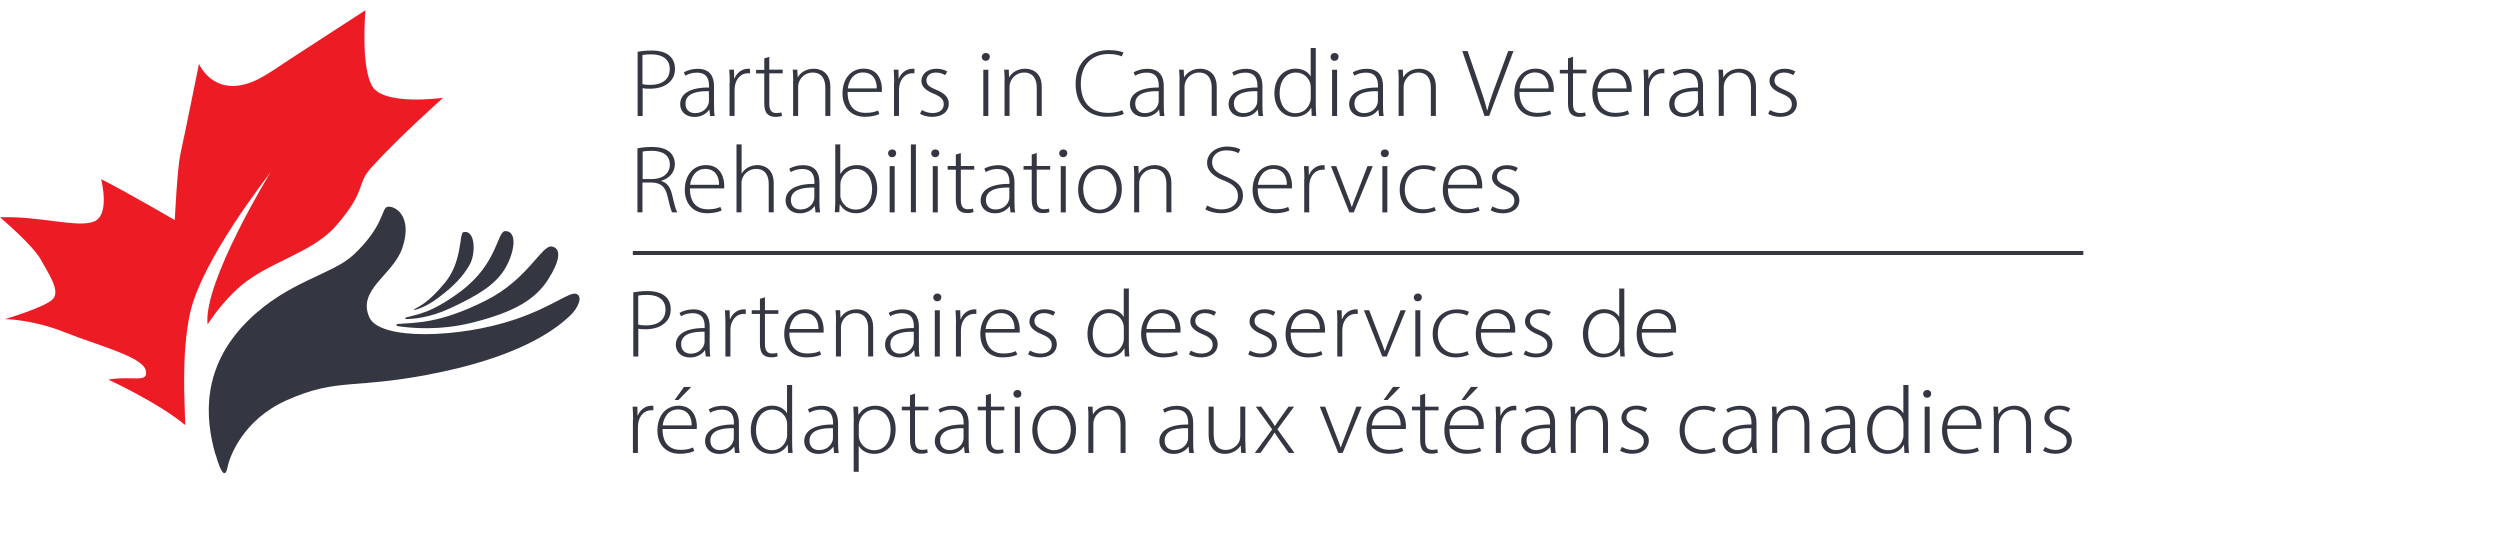 <svg width="243" height="54" viewBox="0 0 243 54" fill="none" xmlns="http://www.w3.org/2000/svg">
<path d="M61.969 5.035C62.344 4.96 62.794 4.911 63.347 4.911C64.106 4.911 64.706 5.093 65.081 5.423C65.409 5.713 65.606 6.126 65.606 6.672C65.606 7.218 65.447 7.59 65.166 7.895C64.734 8.375 64.013 8.623 63.197 8.623C62.925 8.623 62.681 8.623 62.466 8.565V11.277H61.978V5.035H61.969ZM62.456 8.177C62.663 8.234 62.916 8.251 63.206 8.251C64.359 8.251 65.1 7.722 65.1 6.705C65.1 5.796 64.434 5.283 63.309 5.283C62.916 5.283 62.625 5.316 62.447 5.349V8.177H62.456Z" fill="#343741"/>
<path d="M69.019 11.269L68.953 10.673H68.925C68.691 11.021 68.194 11.368 67.5 11.368C66.591 11.368 66.112 10.781 66.112 10.136C66.112 9.086 67.116 8.491 68.916 8.507V8.375C68.916 7.829 68.803 7.06 67.734 7.06C67.341 7.06 66.938 7.16 66.619 7.358L66.469 7.036C66.844 6.804 67.359 6.688 67.8 6.688C69.037 6.688 69.403 7.474 69.403 8.358V10.227C69.403 10.574 69.412 10.954 69.469 11.277H69.019V11.269ZM68.916 8.863C68.016 8.846 66.628 8.954 66.628 10.07C66.628 10.723 67.078 10.996 67.547 10.996C68.269 10.996 68.709 10.574 68.859 10.111C68.897 10.012 68.906 9.913 68.906 9.838V8.863H68.916Z" fill="#343741"/>
<path d="M70.931 8.028C70.931 7.614 70.912 7.16 70.884 6.771H71.344L71.362 7.631H71.391C71.588 7.118 72.084 6.68 72.731 6.68C72.787 6.68 72.853 6.68 72.9 6.697V7.127C72.834 7.118 72.778 7.118 72.703 7.118C72.019 7.118 71.55 7.664 71.438 8.334C71.419 8.466 71.4 8.607 71.4 8.747V11.269H70.912V8.028H70.931Z" fill="#343741"/>
<path d="M74.775 5.506V6.771H76.078V7.127H74.775V10.095C74.775 10.682 74.981 10.988 75.459 10.988C75.684 10.988 75.844 10.963 75.956 10.93L76.013 11.26C75.862 11.318 75.666 11.36 75.384 11.36C75.037 11.36 74.756 11.269 74.569 11.062C74.362 10.839 74.287 10.492 74.287 10.004V7.143H73.491V6.788H74.287V5.672L74.775 5.523V5.506Z" fill="#343741"/>
<path d="M77.1 7.838C77.1 7.383 77.081 7.118 77.053 6.771H77.503L77.531 7.507H77.55C77.803 7.044 78.366 6.68 79.116 6.68C79.622 6.68 80.709 6.928 80.709 8.449V11.269H80.222V8.524C80.222 7.763 79.931 7.052 78.984 7.052C78.356 7.052 77.812 7.466 77.634 8.061C77.597 8.177 77.578 8.317 77.578 8.458V11.269H77.091V7.838H77.1Z" fill="#343741"/>
<path d="M82.388 8.937C82.388 10.483 83.222 10.971 84.131 10.971C84.75 10.971 85.097 10.855 85.35 10.739L85.472 11.079C85.266 11.186 84.787 11.351 84.056 11.351C82.697 11.351 81.891 10.417 81.891 9.086C81.891 7.606 82.753 6.672 83.953 6.672C85.425 6.672 85.725 7.97 85.725 8.664C85.725 8.78 85.725 8.854 85.716 8.937H82.378H82.388ZM85.219 8.59C85.237 7.821 84.872 7.044 83.888 7.044C82.903 7.044 82.491 7.895 82.406 8.59H85.209H85.219Z" fill="#343741"/>
<path d="M86.916 8.028C86.916 7.614 86.897 7.16 86.869 6.771H87.328L87.347 7.631H87.375C87.572 7.118 88.069 6.68 88.716 6.68C88.772 6.68 88.838 6.68 88.884 6.697V7.127C88.819 7.118 88.763 7.118 88.688 7.118C88.003 7.118 87.534 7.664 87.422 8.334C87.403 8.466 87.384 8.607 87.384 8.747V11.269H86.897V8.028H86.916Z" fill="#343741"/>
<path d="M89.606 10.698C89.85 10.839 90.216 10.988 90.638 10.988C91.359 10.988 91.734 10.616 91.734 10.144C91.734 9.673 91.453 9.4 90.778 9.119C90.028 8.813 89.559 8.433 89.559 7.871C89.559 7.209 90.141 6.68 91.031 6.68C91.472 6.68 91.838 6.804 92.072 6.953L91.866 7.309C91.688 7.193 91.397 7.052 90.966 7.052C90.366 7.052 90.047 7.416 90.047 7.805C90.047 8.243 90.338 8.449 90.984 8.722C91.706 9.02 92.222 9.384 92.222 10.07C92.222 10.88 91.547 11.36 90.609 11.36C90.159 11.36 89.728 11.244 89.428 11.062L89.606 10.698V10.698Z" fill="#343741"/>
<path d="M96.206 5.531C96.206 5.738 96.056 5.911 95.803 5.911C95.588 5.911 95.428 5.746 95.428 5.531C95.428 5.316 95.597 5.151 95.822 5.151C96.066 5.151 96.216 5.316 96.216 5.531M95.578 6.779H96.066V11.277H95.578V6.771V6.779Z" fill="#343741"/>
<path d="M97.65 7.838C97.65 7.383 97.631 7.118 97.603 6.771H98.053L98.081 7.507H98.1C98.353 7.044 98.916 6.68 99.666 6.68C100.172 6.68 101.259 6.928 101.259 8.449V11.269H100.772V8.524C100.772 7.763 100.481 7.052 99.534 7.052C98.906 7.052 98.362 7.466 98.184 8.061C98.147 8.177 98.128 8.317 98.128 8.458V11.269H97.641V7.838H97.65Z" fill="#343741"/>
<path d="M109.238 11.079C108.909 11.227 108.328 11.351 107.588 11.351C106.041 11.351 104.55 10.434 104.55 8.16C104.55 6.077 105.909 4.87 107.784 4.87C108.544 4.87 109.003 5.018 109.2 5.109L109.041 5.481C108.731 5.349 108.319 5.25 107.766 5.25C106.191 5.25 105.056 6.234 105.056 8.143C105.056 10.053 106.106 10.971 107.719 10.971C108.253 10.971 108.75 10.872 109.088 10.715L109.228 11.07L109.238 11.079Z" fill="#343741"/>
<path d="M112.734 11.269L112.669 10.673H112.641C112.406 11.021 111.919 11.368 111.216 11.368C110.306 11.368 109.828 10.781 109.828 10.136C109.828 9.086 110.831 8.491 112.631 8.507V8.375C112.631 7.829 112.519 7.06 111.45 7.06C111.056 7.06 110.653 7.16 110.334 7.358L110.184 7.036C110.559 6.804 111.075 6.688 111.516 6.688C112.753 6.688 113.119 7.474 113.119 8.358V10.227C113.119 10.574 113.128 10.954 113.184 11.277H112.734V11.269ZM112.631 8.863C111.731 8.846 110.344 8.954 110.344 10.07C110.344 10.723 110.794 10.996 111.263 10.996C111.984 10.996 112.425 10.574 112.575 10.111C112.613 10.012 112.622 9.913 112.622 9.838V8.863H112.631Z" fill="#343741"/>
<path d="M114.656 7.838C114.656 7.383 114.637 7.118 114.609 6.771H115.059L115.088 7.507H115.106C115.359 7.044 115.922 6.68 116.672 6.68C117.178 6.68 118.266 6.928 118.266 8.449V11.269H117.778V8.524C117.778 7.763 117.487 7.052 116.541 7.052C115.912 7.052 115.369 7.466 115.191 8.061C115.153 8.177 115.134 8.317 115.134 8.458V11.269H114.647V7.838H114.656Z" fill="#343741"/>
<path d="M122.325 11.269L122.259 10.673H122.231C121.997 11.021 121.5 11.368 120.806 11.368C119.906 11.368 119.419 10.781 119.419 10.136C119.419 9.086 120.422 8.491 122.222 8.507V8.375C122.222 7.829 122.109 7.06 121.041 7.06C120.656 7.06 120.244 7.16 119.925 7.358L119.775 7.036C120.15 6.804 120.666 6.688 121.106 6.688C122.344 6.688 122.709 7.474 122.709 8.358V10.227C122.709 10.574 122.719 10.954 122.775 11.277H122.325V11.269ZM122.222 8.863C121.322 8.846 119.934 8.954 119.934 10.07C119.934 10.723 120.384 10.996 120.853 10.996C121.575 10.996 122.016 10.574 122.166 10.111C122.194 10.012 122.213 9.913 122.213 9.838V8.863H122.222Z" fill="#343741"/>
<path d="M127.894 4.671V10.26C127.894 10.558 127.913 10.996 127.941 11.269H127.5L127.463 10.492H127.434C127.209 10.938 126.675 11.36 125.841 11.36C124.744 11.36 123.872 10.508 123.872 9.078C123.872 7.548 124.819 6.672 125.925 6.672C126.638 6.672 127.144 6.994 127.378 7.399H127.397V4.663H127.884L127.894 4.671ZM127.406 8.532C127.406 8.416 127.397 8.268 127.369 8.152C127.228 7.548 126.694 7.052 125.963 7.052C124.95 7.052 124.378 7.937 124.378 9.053C124.378 10.062 124.866 11.004 125.925 11.004C126.525 11.004 127.134 10.665 127.359 9.88C127.388 9.772 127.406 9.656 127.406 9.524V8.532V8.532Z" fill="#343741"/>
<path d="M130.106 5.531C130.106 5.738 129.956 5.911 129.703 5.911C129.488 5.911 129.328 5.746 129.328 5.531C129.328 5.316 129.497 5.151 129.722 5.151C129.966 5.151 130.116 5.316 130.116 5.531M129.478 6.779H129.966V11.277H129.478V6.771V6.779Z" fill="#343741"/>
<path d="M134.044 11.269L133.978 10.673H133.95C133.716 11.021 133.228 11.368 132.525 11.368C131.616 11.368 131.138 10.781 131.138 10.136C131.138 9.086 132.141 8.491 133.941 8.507V8.375C133.941 7.829 133.828 7.06 132.759 7.06C132.366 7.06 131.963 7.16 131.644 7.358L131.494 7.036C131.869 6.804 132.384 6.688 132.825 6.688C134.063 6.688 134.428 7.474 134.428 8.358V10.227C134.428 10.574 134.438 10.954 134.494 11.277H134.044V11.269ZM133.941 8.863C133.041 8.846 131.653 8.954 131.653 10.07C131.653 10.723 132.103 10.996 132.572 10.996C133.294 10.996 133.734 10.574 133.884 10.111C133.922 10.012 133.931 9.913 133.931 9.838V8.863H133.941Z" fill="#343741"/>
<path d="M135.956 7.838C135.956 7.383 135.937 7.118 135.909 6.771H136.359L136.387 7.507H136.406C136.659 7.044 137.222 6.68 137.972 6.68C138.478 6.68 139.566 6.928 139.566 8.449V11.269H139.078V8.524C139.078 7.763 138.787 7.052 137.841 7.052C137.212 7.052 136.669 7.466 136.491 8.061C136.453 8.177 136.434 8.317 136.434 8.458V11.269H135.947V7.838H135.956Z" fill="#343741"/>
<path d="M144.291 11.269L142.134 4.961H142.65L143.784 8.259C144.084 9.119 144.366 9.979 144.544 10.723H144.572C144.759 9.971 145.059 9.103 145.378 8.259L146.597 4.961H147.112L144.75 11.269H144.291V11.269Z" fill="#343741"/>
<path d="M147.694 8.937C147.694 10.483 148.528 10.971 149.438 10.971C150.056 10.971 150.403 10.855 150.656 10.739L150.778 11.079C150.572 11.186 150.094 11.351 149.363 11.351C148.003 11.351 147.197 10.417 147.197 9.086C147.197 7.606 148.059 6.672 149.259 6.672C150.731 6.672 151.031 7.97 151.031 8.664C151.031 8.78 151.031 8.854 151.022 8.937H147.684H147.694ZM150.525 8.59C150.544 7.821 150.178 7.044 149.194 7.044C148.209 7.044 147.797 7.895 147.713 8.59H150.525Z" fill="#343741"/>
<path d="M152.897 5.506V6.771H154.2V7.127H152.897V10.095C152.897 10.682 153.103 10.988 153.581 10.988C153.806 10.988 153.966 10.963 154.078 10.93L154.134 11.26C153.984 11.318 153.787 11.36 153.506 11.36C153.159 11.36 152.878 11.269 152.691 11.062C152.484 10.839 152.409 10.492 152.409 10.004V7.143H151.612V6.788H152.409V5.672L152.897 5.523V5.506Z" fill="#343741"/>
<path d="M155.269 8.937C155.269 10.483 156.103 10.971 157.012 10.971C157.631 10.971 157.978 10.855 158.231 10.739L158.353 11.079C158.147 11.186 157.669 11.351 156.937 11.351C155.578 11.351 154.772 10.417 154.772 9.086C154.772 7.606 155.625 6.672 156.834 6.672C158.306 6.672 158.606 7.97 158.606 8.664C158.606 8.78 158.606 8.854 158.597 8.937H155.259H155.269ZM158.1 8.59C158.119 7.821 157.753 7.044 156.769 7.044C155.784 7.044 155.372 7.895 155.287 8.59H158.091H158.1Z" fill="#343741"/>
<path d="M159.797 8.028C159.797 7.614 159.778 7.16 159.75 6.771H160.209L160.228 7.631H160.256C160.453 7.118 160.95 6.68 161.597 6.68C161.653 6.68 161.719 6.68 161.775 6.697V7.127C161.709 7.118 161.653 7.118 161.578 7.118C160.894 7.118 160.425 7.664 160.313 8.334C160.294 8.466 160.284 8.607 160.284 8.747V11.269H159.797V8.028Z" fill="#343741"/>
<path d="M165.15 11.269L165.084 10.673H165.056C164.822 11.021 164.325 11.368 163.631 11.368C162.722 11.368 162.244 10.781 162.244 10.136C162.244 9.086 163.247 8.491 165.047 8.507V8.375C165.047 7.829 164.934 7.06 163.866 7.06C163.472 7.06 163.069 7.16 162.75 7.358L162.6 7.036C162.975 6.804 163.491 6.688 163.931 6.688C165.169 6.688 165.534 7.474 165.534 8.358V10.227C165.534 10.574 165.544 10.954 165.6 11.277H165.15V11.269ZM165.047 8.863C164.147 8.846 162.759 8.954 162.759 10.07C162.759 10.723 163.209 10.996 163.678 10.996C164.4 10.996 164.841 10.574 164.991 10.111C165.028 10.012 165.037 9.913 165.037 9.838V8.863H165.047Z" fill="#343741"/>
<path d="M167.072 7.838C167.072 7.383 167.053 7.118 167.025 6.771H167.475L167.503 7.507H167.522C167.775 7.044 168.338 6.68 169.088 6.68C169.594 6.68 170.681 6.928 170.681 8.449V11.269H170.194V8.524C170.194 7.763 169.903 7.052 168.956 7.052C168.328 7.052 167.784 7.466 167.606 8.061C167.578 8.177 167.55 8.317 167.55 8.458V11.269H167.063V7.838H167.072Z" fill="#343741"/>
<path d="M172.041 10.698C172.284 10.839 172.65 10.988 173.072 10.988C173.794 10.988 174.169 10.616 174.169 10.144C174.169 9.673 173.888 9.4 173.213 9.119C172.463 8.813 171.994 8.433 171.994 7.871C171.994 7.209 172.575 6.68 173.466 6.68C173.906 6.68 174.272 6.804 174.506 6.953L174.3 7.309C174.122 7.193 173.831 7.052 173.4 7.052C172.8 7.052 172.481 7.416 172.481 7.805C172.481 8.243 172.781 8.449 173.419 8.722C174.141 9.02 174.656 9.384 174.656 10.07C174.656 10.88 173.981 11.36 173.044 11.36C172.594 11.36 172.163 11.244 171.863 11.062L172.041 10.698V10.698Z" fill="#343741"/>
<path d="M61.969 14.418C62.362 14.328 62.897 14.286 63.337 14.286C64.191 14.286 64.734 14.46 65.109 14.791C65.419 15.063 65.597 15.485 65.597 15.931C65.597 16.791 65.053 17.32 64.266 17.577V17.593C64.838 17.742 65.175 18.222 65.344 18.991C65.569 19.966 65.7 20.413 65.831 20.636H65.325C65.213 20.445 65.072 19.883 64.884 19.081C64.678 18.164 64.256 17.767 63.347 17.742H62.447V20.636H61.959V14.41L61.969 14.418ZM62.456 17.403H63.375C64.416 17.403 65.109 16.857 65.109 16.014C65.109 15.08 64.425 14.658 63.328 14.658C62.934 14.658 62.625 14.691 62.466 14.733V17.411L62.456 17.403Z" fill="#343741"/>
<path d="M67.059 18.312C67.059 19.859 67.894 20.346 68.803 20.346C69.422 20.346 69.769 20.231 70.022 20.115L70.144 20.454C69.938 20.561 69.459 20.727 68.728 20.727C67.369 20.727 66.562 19.792 66.562 18.461C66.562 16.982 67.416 16.047 68.625 16.047C70.097 16.047 70.397 17.345 70.397 18.04C70.397 18.155 70.397 18.23 70.388 18.312H67.05H67.059ZM69.891 17.965C69.909 17.196 69.544 16.419 68.559 16.419C67.575 16.419 67.162 17.271 67.078 17.965H69.881H69.891Z" fill="#343741"/>
<path d="M71.597 14.038H72.084V16.849H72.103C72.234 16.626 72.459 16.411 72.713 16.279C72.975 16.138 73.266 16.047 73.631 16.047C74.109 16.047 75.206 16.287 75.206 17.792V20.636H74.719V17.866C74.719 17.114 74.419 16.419 73.491 16.419C72.844 16.419 72.319 16.833 72.131 17.403C72.084 17.527 72.075 17.651 72.075 17.817V20.636H71.588V14.038H71.597Z" fill="#343741"/>
<path d="M79.266 20.636L79.2 20.04H79.172C78.938 20.388 78.441 20.735 77.747 20.735C76.838 20.735 76.359 20.148 76.359 19.503C76.359 18.453 77.362 17.858 79.162 17.874V17.742C79.162 17.196 79.05 16.427 77.981 16.427C77.588 16.427 77.184 16.527 76.866 16.725L76.716 16.403C77.091 16.171 77.606 16.055 78.047 16.055C79.284 16.055 79.65 16.841 79.65 17.726V19.594C79.65 19.941 79.659 20.322 79.716 20.644H79.266V20.636ZM79.162 18.23C78.263 18.213 76.875 18.321 76.875 19.437C76.875 20.09 77.325 20.363 77.794 20.363C78.516 20.363 78.956 19.941 79.106 19.478C79.134 19.379 79.153 19.28 79.153 19.205V18.23H79.162Z" fill="#343741"/>
<path d="M81.141 20.636C81.159 20.363 81.188 19.925 81.188 19.627V14.038H81.675V16.899H81.694C82.013 16.337 82.575 16.047 83.325 16.047C84.431 16.047 85.266 16.915 85.266 18.354C85.266 19.974 84.216 20.727 83.231 20.727C82.472 20.727 81.975 20.413 81.647 19.875H81.619L81.581 20.628H81.141V20.636ZM81.675 18.949C81.675 19.048 81.684 19.164 81.713 19.263C81.938 20.007 82.537 20.371 83.175 20.371C84.225 20.371 84.769 19.495 84.769 18.37C84.769 17.354 84.244 16.419 83.203 16.419C82.537 16.419 81.919 16.899 81.731 17.577C81.703 17.692 81.684 17.808 81.684 17.949V18.957L81.675 18.949Z" fill="#343741"/>
<path d="M87.103 14.898C87.103 15.113 86.963 15.278 86.7 15.278C86.484 15.278 86.325 15.113 86.325 14.898C86.325 14.683 86.494 14.526 86.719 14.526C86.963 14.526 87.112 14.691 87.112 14.898M86.475 16.146H86.963V20.644H86.475V16.146Z" fill="#343741"/>
<path d="M89.025 14.038H88.537V20.636H89.025V14.038Z" fill="#343741"/>
<path d="M91.294 14.898C91.294 15.113 91.144 15.278 90.891 15.278C90.675 15.278 90.516 15.113 90.516 14.898C90.516 14.683 90.684 14.526 90.909 14.526C91.153 14.526 91.303 14.691 91.303 14.898M90.666 16.146H91.153V20.644H90.666V16.146Z" fill="#343741"/>
<path d="M93.394 14.873V16.138H94.697V16.494H93.394V19.453C93.394 20.04 93.6 20.338 94.078 20.338C94.303 20.338 94.463 20.313 94.575 20.28L94.631 20.611C94.481 20.669 94.284 20.71 94.003 20.71C93.656 20.71 93.375 20.619 93.188 20.413C92.981 20.189 92.906 19.842 92.906 19.354V16.494H92.109V16.138H92.906V15.022L93.394 14.873V14.873Z" fill="#343741"/>
<path d="M98.222 20.636L98.156 20.04H98.128C97.894 20.388 97.397 20.735 96.703 20.735C95.794 20.735 95.316 20.148 95.316 19.503C95.316 18.453 96.319 17.858 98.119 17.874V17.742C98.119 17.196 98.006 16.427 96.938 16.427C96.553 16.427 96.141 16.527 95.822 16.725L95.672 16.403C96.047 16.171 96.562 16.055 97.003 16.055C98.241 16.055 98.606 16.841 98.606 17.726V19.594C98.606 19.941 98.616 20.322 98.672 20.644H98.222V20.636ZM98.119 18.23C97.219 18.213 95.831 18.321 95.831 19.437C95.831 20.09 96.281 20.363 96.75 20.363C97.472 20.363 97.912 19.941 98.062 19.478C98.1 19.379 98.109 19.28 98.109 19.205V18.23H98.119Z" fill="#343741"/>
<path d="M100.772 14.873V16.138H102.075V16.494H100.772V19.453C100.772 20.04 100.978 20.338 101.456 20.338C101.681 20.338 101.841 20.313 101.953 20.28L102.009 20.611C101.859 20.669 101.662 20.71 101.381 20.71C101.034 20.71 100.753 20.619 100.566 20.413C100.359 20.189 100.284 19.842 100.284 19.354V16.494H99.487V16.138H100.284V15.022L100.772 14.873V14.873Z" fill="#343741"/>
<path d="M103.734 14.898C103.734 15.113 103.584 15.278 103.331 15.278C103.116 15.278 102.956 15.113 102.956 14.898C102.956 14.683 103.125 14.526 103.35 14.526C103.594 14.526 103.744 14.691 103.744 14.898M103.106 16.146H103.594V20.644H103.106V16.146Z" fill="#343741"/>
<path d="M109.041 18.362C109.041 20.032 107.906 20.735 106.875 20.735C105.731 20.735 104.794 19.9 104.794 18.42C104.794 16.849 105.825 16.055 106.95 16.055C108.15 16.055 109.041 16.907 109.041 18.37M105.291 18.412C105.291 19.42 105.909 20.379 106.903 20.379C107.897 20.379 108.534 19.412 108.534 18.387C108.534 17.593 108.122 16.427 106.913 16.427C105.703 16.427 105.281 17.519 105.281 18.412" fill="#343741"/>
<path d="M110.25 17.205C110.25 16.75 110.231 16.485 110.203 16.138H110.653L110.681 16.874H110.7C110.953 16.411 111.516 16.047 112.266 16.047C112.772 16.047 113.859 16.295 113.859 17.817V20.636H113.372V17.891C113.372 17.13 113.081 16.419 112.134 16.419C111.506 16.419 110.962 16.833 110.784 17.428C110.747 17.544 110.728 17.684 110.728 17.825V20.636H110.241V17.205H110.25Z" fill="#343741"/>
<path d="M117.347 19.983C117.694 20.189 118.2 20.355 118.725 20.355C119.719 20.355 120.328 19.826 120.328 19.048C120.328 18.354 119.906 17.932 119.025 17.569C118.125 17.246 117.328 16.717 117.328 15.824C117.328 14.931 118.162 14.245 119.287 14.245C119.887 14.245 120.347 14.394 120.562 14.526L120.375 14.89C120.187 14.774 119.775 14.617 119.241 14.617C118.2 14.617 117.816 15.245 117.816 15.741C117.816 16.461 118.275 16.8 119.184 17.172C120.253 17.635 120.816 18.131 120.816 19.007C120.816 19.958 120.056 20.727 118.687 20.727C118.125 20.727 117.478 20.561 117.159 20.346L117.337 19.983H117.347Z" fill="#343741"/>
<path d="M122.25 18.312C122.25 19.859 123.084 20.346 123.994 20.346C124.612 20.346 124.959 20.231 125.212 20.115L125.334 20.454C125.128 20.561 124.65 20.727 123.919 20.727C122.559 20.727 121.753 19.792 121.753 18.461C121.753 16.982 122.616 16.047 123.816 16.047C125.287 16.047 125.587 17.345 125.587 18.04C125.587 18.155 125.587 18.23 125.578 18.312H122.241H122.25ZM125.081 17.965C125.1 17.196 124.734 16.419 123.75 16.419C122.766 16.419 122.353 17.271 122.269 17.965H125.072H125.081Z" fill="#343741"/>
<path d="M126.788 17.403C126.788 16.99 126.769 16.535 126.741 16.146H127.2L127.219 17.006H127.247C127.444 16.494 127.941 16.055 128.588 16.055C128.644 16.055 128.709 16.055 128.756 16.072V16.502C128.691 16.494 128.634 16.494 128.559 16.494C127.875 16.494 127.406 17.039 127.294 17.709C127.275 17.841 127.256 17.982 127.256 18.122V20.644H126.769V17.403H126.788Z" fill="#343741"/>
<path d="M129.881 16.146L130.959 18.957C131.119 19.338 131.259 19.726 131.381 20.098H131.409C131.522 19.743 131.681 19.346 131.841 18.957L132.919 16.146H133.434L131.587 20.644H131.156L129.366 16.146H129.881V16.146Z" fill="#343741"/>
<path d="M134.991 14.898C134.991 15.113 134.85 15.278 134.588 15.278C134.363 15.278 134.213 15.113 134.213 14.898C134.213 14.683 134.381 14.526 134.606 14.526C134.85 14.526 135 14.691 135 14.898M134.363 16.146H134.85V20.644H134.363V16.146Z" fill="#343741"/>
<path d="M139.566 20.462C139.35 20.561 138.891 20.727 138.272 20.727C136.941 20.727 136.05 19.826 136.05 18.436C136.05 17.048 137.016 16.055 138.431 16.055C138.947 16.055 139.387 16.188 139.575 16.295L139.406 16.659C139.2 16.552 138.862 16.427 138.375 16.427C137.147 16.427 136.547 17.387 136.547 18.412C136.547 19.594 137.287 20.346 138.347 20.346C138.844 20.346 139.181 20.222 139.434 20.123L139.566 20.462V20.462Z" fill="#343741"/>
<path d="M140.737 18.312C140.737 19.859 141.572 20.346 142.481 20.346C143.1 20.346 143.447 20.231 143.7 20.115L143.822 20.454C143.616 20.561 143.137 20.727 142.406 20.727C141.047 20.727 140.241 19.792 140.241 18.461C140.241 16.982 141.103 16.047 142.303 16.047C143.775 16.047 144.075 17.345 144.075 18.04C144.075 18.155 144.075 18.23 144.066 18.312H140.728H140.737ZM143.569 17.965C143.587 17.196 143.222 16.419 142.237 16.419C141.253 16.419 140.841 17.271 140.756 17.965H143.559H143.569Z" fill="#343741"/>
<path d="M145.069 20.065C145.313 20.206 145.678 20.355 146.1 20.355C146.822 20.355 147.197 19.983 147.197 19.511C147.197 19.04 146.916 18.767 146.241 18.486C145.491 18.18 145.022 17.8 145.022 17.246C145.022 16.585 145.603 16.055 146.494 16.055C146.934 16.055 147.3 16.18 147.534 16.328L147.328 16.684C147.15 16.568 146.859 16.427 146.428 16.427C145.828 16.427 145.509 16.791 145.509 17.18C145.509 17.618 145.809 17.817 146.447 18.098C147.169 18.395 147.684 18.759 147.684 19.445C147.684 20.255 147.009 20.735 146.072 20.735C145.622 20.735 145.191 20.619 144.891 20.437L145.069 20.073V20.065Z" fill="#343741"/>
<path d="M61.556 28.416C61.931 28.349 62.381 28.291 62.934 28.291C63.703 28.291 64.294 28.473 64.669 28.804C64.997 29.093 65.194 29.507 65.194 30.052C65.194 30.598 65.034 30.97 64.744 31.276C64.312 31.756 63.591 32.004 62.775 32.004C62.503 32.004 62.259 32.004 62.044 31.946V34.657H61.556V28.424V28.416ZM62.044 31.557C62.25 31.607 62.503 31.631 62.794 31.631C63.947 31.631 64.688 31.102 64.688 30.085C64.688 29.176 64.022 28.663 62.897 28.663C62.503 28.663 62.212 28.697 62.034 28.73V31.557H62.044Z" fill="#343741"/>
<path d="M68.597 34.649L68.531 34.054H68.503C68.269 34.401 67.772 34.748 67.078 34.748C66.169 34.748 65.691 34.161 65.691 33.517C65.691 32.467 66.694 31.871 68.494 31.888V31.756C68.494 31.21 68.381 30.441 67.312 30.441C66.928 30.441 66.516 30.54 66.197 30.739L66.047 30.416C66.422 30.185 66.938 30.069 67.378 30.069C68.616 30.069 68.981 30.854 68.981 31.739V33.607C68.981 33.955 68.991 34.335 69.047 34.657H68.597V34.649ZM68.494 32.243C67.594 32.227 66.206 32.334 66.206 33.45C66.206 34.103 66.656 34.376 67.125 34.376C67.847 34.376 68.287 33.963 68.438 33.492C68.475 33.392 68.484 33.293 68.484 33.219V32.243H68.494Z" fill="#343741"/>
<path d="M70.509 31.416C70.509 31.003 70.491 30.548 70.463 30.16H70.922L70.941 31.02H70.969C71.166 30.507 71.662 30.069 72.309 30.069C72.366 30.069 72.431 30.069 72.487 30.085V30.515C72.422 30.507 72.366 30.507 72.291 30.507C71.606 30.507 71.138 31.053 71.025 31.722C71.006 31.855 70.997 31.995 70.997 32.136V34.657H70.509V31.416V31.416Z" fill="#343741"/>
<path d="M74.353 28.887V30.152H75.656V30.507H74.353V33.467C74.353 34.054 74.569 34.36 75.037 34.36C75.263 34.36 75.422 34.335 75.534 34.302L75.591 34.633C75.441 34.69 75.244 34.732 74.963 34.732C74.616 34.732 74.334 34.641 74.147 34.434C73.941 34.211 73.866 33.864 73.866 33.376V30.515H73.069V30.16H73.866V29.044L74.353 28.895V28.887Z" fill="#343741"/>
<path d="M76.725 32.326C76.725 33.872 77.559 34.36 78.469 34.36C79.088 34.36 79.434 34.244 79.688 34.128L79.809 34.467C79.603 34.583 79.125 34.74 78.394 34.74C77.034 34.74 76.228 33.806 76.228 32.475C76.228 30.995 77.081 30.061 78.291 30.061C79.763 30.061 80.062 31.359 80.062 32.053C80.062 32.169 80.062 32.243 80.053 32.326H76.716H76.725ZM79.556 31.979C79.575 31.21 79.209 30.433 78.225 30.433C77.241 30.433 76.828 31.284 76.744 31.979H79.547H79.556Z" fill="#343741"/>
<path d="M81.263 31.218C81.263 30.763 81.244 30.499 81.216 30.152H81.666L81.694 30.887H81.713C81.966 30.424 82.528 30.061 83.278 30.061C83.784 30.061 84.872 30.309 84.872 31.83V34.649H84.384V31.904C84.384 31.144 84.094 30.433 83.147 30.433C82.519 30.433 81.975 30.846 81.797 31.441C81.759 31.557 81.741 31.698 81.741 31.838V34.649H81.253V31.218H81.263Z" fill="#343741"/>
<path d="M88.931 34.649L88.866 34.054H88.838C88.603 34.401 88.106 34.748 87.412 34.748C86.503 34.748 86.025 34.161 86.025 33.517C86.025 32.467 87.028 31.871 88.828 31.888V31.756C88.828 31.21 88.716 30.441 87.647 30.441C87.263 30.441 86.85 30.54 86.531 30.739L86.381 30.416C86.756 30.185 87.272 30.069 87.713 30.069C88.95 30.069 89.316 30.854 89.316 31.739V33.607C89.316 33.955 89.325 34.335 89.381 34.657H88.931V34.649ZM88.828 32.243C87.928 32.227 86.541 32.334 86.541 33.45C86.541 34.103 86.991 34.376 87.459 34.376C88.181 34.376 88.622 33.963 88.772 33.492C88.809 33.392 88.819 33.293 88.819 33.219V32.243H88.828Z" fill="#343741"/>
<path d="M91.491 28.912C91.491 29.118 91.35 29.284 91.088 29.284C90.872 29.284 90.713 29.118 90.713 28.912C90.713 28.705 90.881 28.531 91.106 28.531C91.35 28.531 91.5 28.697 91.5 28.912M90.862 30.16H91.35V34.657H90.862V30.16Z" fill="#343741"/>
<path d="M92.925 31.416C92.925 31.003 92.906 30.548 92.878 30.16H93.338L93.356 31.02H93.384C93.581 30.507 94.078 30.069 94.725 30.069C94.781 30.069 94.847 30.069 94.903 30.085V30.515C94.838 30.507 94.781 30.507 94.706 30.507C94.022 30.507 93.553 31.053 93.441 31.722C93.422 31.855 93.403 31.995 93.403 32.136V34.657H92.916V31.416H92.925Z" fill="#343741"/>
<path d="M95.784 32.326C95.784 33.872 96.619 34.36 97.528 34.36C98.147 34.36 98.494 34.244 98.747 34.128L98.869 34.467C98.662 34.583 98.184 34.74 97.453 34.74C96.094 34.74 95.287 33.806 95.287 32.475C95.287 30.995 96.141 30.061 97.35 30.061C98.822 30.061 99.122 31.359 99.122 32.053C99.122 32.169 99.122 32.243 99.112 32.326H95.775H95.784ZM98.616 31.979C98.634 31.21 98.269 30.433 97.284 30.433C96.3 30.433 95.888 31.284 95.803 31.979H98.606H98.616Z" fill="#343741"/>
<path d="M100.116 34.079C100.359 34.219 100.725 34.368 101.147 34.368C101.869 34.368 102.234 33.996 102.234 33.525C102.234 33.053 101.953 32.781 101.278 32.499C100.528 32.194 100.059 31.813 100.059 31.251C100.059 30.59 100.641 30.061 101.531 30.061C101.972 30.061 102.337 30.185 102.572 30.333L102.366 30.689C102.187 30.573 101.897 30.433 101.466 30.433C100.866 30.433 100.547 30.796 100.547 31.185C100.547 31.623 100.837 31.822 101.484 32.103C102.206 32.392 102.722 32.764 102.722 33.45C102.722 34.252 102.047 34.74 101.109 34.74C100.669 34.74 100.228 34.624 99.928 34.442L100.106 34.079H100.116Z" fill="#343741"/>
<path d="M109.725 28.052V33.64C109.725 33.938 109.744 34.376 109.772 34.649H109.331L109.294 33.872H109.266C109.041 34.318 108.506 34.74 107.672 34.74C106.575 34.74 105.703 33.889 105.703 32.458C105.703 30.929 106.65 30.052 107.756 30.052C108.469 30.052 108.975 30.375 109.209 30.78H109.228V28.043H109.716L109.725 28.052ZM109.237 31.913C109.237 31.797 109.228 31.648 109.2 31.532C109.059 30.929 108.516 30.433 107.794 30.433C106.781 30.433 106.209 31.317 106.209 32.433C106.209 33.442 106.697 34.385 107.756 34.385C108.356 34.385 108.966 34.045 109.191 33.26C109.219 33.153 109.237 33.037 109.237 32.905V31.913Z" fill="#343741"/>
<path d="M111.412 32.326C111.412 33.872 112.247 34.36 113.156 34.36C113.775 34.36 114.122 34.244 114.375 34.128L114.497 34.467C114.291 34.583 113.812 34.74 113.081 34.74C111.722 34.74 110.916 33.806 110.916 32.475C110.916 30.995 111.769 30.061 112.978 30.061C114.45 30.061 114.75 31.359 114.75 32.053C114.75 32.169 114.75 32.243 114.741 32.326H111.403H111.412ZM114.244 31.979C114.262 31.21 113.897 30.433 112.912 30.433C111.928 30.433 111.516 31.284 111.431 31.979H114.234H114.244Z" fill="#343741"/>
<path d="M115.744 34.079C115.988 34.219 116.353 34.368 116.775 34.368C117.497 34.368 117.872 33.996 117.872 33.525C117.872 33.053 117.591 32.781 116.916 32.499C116.166 32.194 115.697 31.813 115.697 31.251C115.697 30.59 116.278 30.061 117.169 30.061C117.609 30.061 117.975 30.185 118.209 30.333L118.003 30.689C117.825 30.573 117.534 30.433 117.103 30.433C116.503 30.433 116.184 30.796 116.184 31.185C116.184 31.623 116.484 31.822 117.122 32.103C117.844 32.392 118.359 32.764 118.359 33.45C118.359 34.252 117.684 34.74 116.747 34.74C116.306 34.74 115.866 34.624 115.566 34.442L115.744 34.079V34.079Z" fill="#343741"/>
<path d="M121.5 34.079C121.744 34.219 122.109 34.368 122.531 34.368C123.253 34.368 123.628 33.996 123.628 33.525C123.628 33.053 123.347 32.781 122.672 32.499C121.922 32.194 121.453 31.813 121.453 31.251C121.453 30.59 122.034 30.061 122.925 30.061C123.366 30.061 123.731 30.185 123.966 30.333L123.759 30.689C123.581 30.573 123.291 30.433 122.859 30.433C122.259 30.433 121.941 30.796 121.941 31.185C121.941 31.623 122.241 31.822 122.878 32.103C123.6 32.392 124.116 32.764 124.116 33.45C124.116 34.252 123.441 34.74 122.503 34.74C122.053 34.74 121.622 34.624 121.322 34.442L121.5 34.079V34.079Z" fill="#343741"/>
<path d="M125.456 32.326C125.456 33.872 126.291 34.36 127.2 34.36C127.819 34.36 128.166 34.244 128.419 34.128L128.541 34.467C128.334 34.583 127.856 34.74 127.125 34.74C125.766 34.74 124.959 33.806 124.959 32.475C124.959 30.995 125.812 30.061 127.022 30.061C128.494 30.061 128.794 31.359 128.794 32.053C128.794 32.169 128.794 32.243 128.784 32.326H125.447H125.456ZM128.287 31.979C128.306 31.21 127.941 30.433 126.956 30.433C125.972 30.433 125.559 31.284 125.475 31.979H128.278H128.287Z" fill="#343741"/>
<path d="M129.994 31.416C129.994 31.003 129.975 30.548 129.947 30.16H130.406L130.425 31.02H130.453C130.65 30.507 131.147 30.069 131.794 30.069C131.85 30.069 131.916 30.069 131.972 30.085V30.515C131.906 30.507 131.85 30.507 131.775 30.507C131.091 30.507 130.622 31.053 130.509 31.722C130.491 31.855 130.472 31.995 130.472 32.136V34.657H129.984V31.416H129.994Z" fill="#343741"/>
<path d="M133.088 30.16L134.166 32.971C134.325 33.351 134.466 33.74 134.588 34.112H134.616C134.728 33.756 134.888 33.359 135.047 32.971L136.134 30.16H136.641L134.794 34.657H134.363L132.572 30.16H133.088Z" fill="#343741"/>
<path d="M138.197 28.912C138.197 29.118 138.056 29.284 137.794 29.284C137.569 29.284 137.419 29.118 137.419 28.912C137.419 28.705 137.588 28.531 137.813 28.531C138.056 28.531 138.206 28.697 138.206 28.912M137.569 30.16H138.056V34.657H137.569V30.16Z" fill="#343741"/>
<path d="M142.772 34.475C142.556 34.575 142.097 34.74 141.478 34.74C140.147 34.74 139.256 33.839 139.256 32.45C139.256 31.061 140.222 30.069 141.637 30.069C142.153 30.069 142.594 30.201 142.781 30.309L142.612 30.672C142.406 30.565 142.069 30.441 141.581 30.441C140.353 30.441 139.753 31.4 139.753 32.425C139.753 33.607 140.494 34.36 141.553 34.36C142.05 34.36 142.387 34.236 142.641 34.136L142.772 34.475V34.475Z" fill="#343741"/>
<path d="M143.944 32.326C143.944 33.872 144.778 34.36 145.688 34.36C146.306 34.36 146.653 34.244 146.906 34.128L147.028 34.467C146.822 34.583 146.344 34.74 145.613 34.74C144.253 34.74 143.447 33.806 143.447 32.475C143.447 30.995 144.3 30.061 145.509 30.061C146.981 30.061 147.281 31.359 147.281 32.053C147.281 32.169 147.281 32.243 147.272 32.326H143.934H143.944ZM146.775 31.979C146.794 31.21 146.428 30.433 145.444 30.433C144.459 30.433 144.047 31.284 143.963 31.979H146.766H146.775Z" fill="#343741"/>
<path d="M148.275 34.079C148.519 34.219 148.884 34.368 149.306 34.368C150.028 34.368 150.403 33.996 150.403 33.525C150.403 33.053 150.122 32.781 149.447 32.499C148.697 32.194 148.228 31.813 148.228 31.251C148.228 30.59 148.809 30.061 149.7 30.061C150.141 30.061 150.506 30.185 150.741 30.333L150.534 30.689C150.356 30.573 150.066 30.433 149.634 30.433C149.034 30.433 148.716 30.796 148.716 31.185C148.716 31.623 149.006 31.822 149.653 32.103C150.375 32.392 150.891 32.764 150.891 33.45C150.891 34.252 150.216 34.74 149.278 34.74C148.837 34.74 148.397 34.624 148.097 34.442L148.275 34.079V34.079Z" fill="#343741"/>
<path d="M157.884 28.052V33.64C157.884 33.938 157.903 34.376 157.931 34.649H157.491L157.453 33.872H157.425C157.2 34.318 156.666 34.74 155.831 34.74C154.734 34.74 153.862 33.889 153.862 32.458C153.862 30.929 154.809 30.052 155.916 30.052C156.628 30.052 157.134 30.375 157.369 30.78H157.387V28.043H157.875L157.884 28.052ZM157.397 31.913C157.397 31.797 157.387 31.648 157.359 31.532C157.219 30.929 156.675 30.433 155.953 30.433C154.941 30.433 154.369 31.317 154.369 32.433C154.369 33.442 154.856 34.385 155.916 34.385C156.516 34.385 157.125 34.045 157.35 33.26C157.387 33.153 157.397 33.037 157.397 32.905V31.913V31.913Z" fill="#343741"/>
<path d="M159.581 32.326C159.581 33.872 160.416 34.36 161.325 34.36C161.944 34.36 162.291 34.244 162.544 34.128L162.666 34.467C162.459 34.583 161.981 34.74 161.25 34.74C159.891 34.74 159.084 33.806 159.084 32.475C159.084 30.995 159.938 30.061 161.147 30.061C162.619 30.061 162.919 31.359 162.919 32.053C162.919 32.169 162.919 32.243 162.909 32.326H159.572H159.581ZM162.413 31.979C162.431 31.21 162.066 30.433 161.081 30.433C160.097 30.433 159.684 31.284 159.6 31.979H162.403H162.413Z" fill="#343741"/>
<path d="M61.538 40.784C61.538 40.37 61.519 39.916 61.491 39.527H61.95L61.969 40.387H61.997C62.194 39.874 62.691 39.436 63.337 39.436C63.394 39.436 63.459 39.436 63.506 39.453V39.882C63.441 39.874 63.384 39.874 63.309 39.874C62.625 39.874 62.156 40.42 62.044 41.09C62.025 41.222 62.006 41.362 62.006 41.503V44.024H61.519V40.784H61.538Z" fill="#343741"/>
<path d="M64.397 41.693C64.397 43.239 65.231 43.727 66.141 43.727C66.759 43.727 67.106 43.611 67.359 43.495L67.481 43.834C67.275 43.942 66.797 44.107 66.066 44.107C64.706 44.107 63.9 43.173 63.9 41.842C63.9 40.362 64.753 39.436 65.963 39.436C67.434 39.436 67.734 40.734 67.734 41.428C67.734 41.544 67.734 41.619 67.725 41.701H64.388L64.397 41.693ZM67.228 41.346C67.247 40.577 66.881 39.8 65.897 39.8C64.912 39.8 64.5 40.643 64.416 41.346H67.219H67.228ZM67.191 37.609L65.944 38.882H65.569L66.487 37.609H67.191Z" fill="#343741"/>
<path d="M71.438 44.025L71.372 43.429H71.344C71.109 43.776 70.612 44.124 69.919 44.124C69.009 44.124 68.531 43.537 68.531 42.892C68.531 41.842 69.534 41.247 71.334 41.263V41.131C71.334 40.593 71.222 39.816 70.153 39.816C69.769 39.816 69.356 39.916 69.037 40.114L68.888 39.791C69.263 39.56 69.778 39.444 70.219 39.444C71.456 39.444 71.822 40.23 71.822 41.114V42.983C71.822 43.33 71.831 43.71 71.888 44.033H71.438V44.025ZM71.334 41.619C70.434 41.602 69.047 41.71 69.047 42.826C69.047 43.479 69.497 43.752 69.966 43.752C70.688 43.752 71.128 43.33 71.278 42.867C71.316 42.768 71.325 42.669 71.325 42.594V41.619H71.334Z" fill="#343741"/>
<path d="M76.997 37.427V43.016C76.997 43.313 77.016 43.752 77.044 44.024H76.603L76.566 43.247H76.537C76.312 43.694 75.778 44.115 74.944 44.115C73.847 44.115 72.975 43.264 72.975 41.834C72.975 40.304 73.922 39.428 75.028 39.428C75.741 39.428 76.247 39.75 76.481 40.155H76.5V37.419H76.987L76.997 37.427ZM76.509 41.288C76.509 41.172 76.5 41.023 76.472 40.908C76.331 40.304 75.787 39.808 75.066 39.808C74.053 39.808 73.481 40.693 73.481 41.809C73.481 42.817 73.969 43.76 75.028 43.76C75.628 43.76 76.237 43.421 76.463 42.636C76.5 42.528 76.509 42.412 76.509 42.28V41.288Z" fill="#343741"/>
<path d="M81.075 44.025L81.009 43.429H80.981C80.747 43.776 80.25 44.124 79.556 44.124C78.647 44.124 78.169 43.537 78.169 42.892C78.169 41.842 79.172 41.247 80.972 41.263V41.131C80.972 40.593 80.859 39.816 79.791 39.816C79.397 39.816 78.994 39.916 78.675 40.114L78.525 39.791C78.9 39.56 79.416 39.444 79.856 39.444C81.094 39.444 81.459 40.23 81.459 41.114V42.983C81.459 43.33 81.469 43.71 81.525 44.033H81.075V44.025ZM80.972 41.619C80.072 41.602 78.684 41.71 78.684 42.826C78.684 43.479 79.134 43.752 79.603 43.752C80.325 43.752 80.766 43.33 80.916 42.867C80.953 42.768 80.963 42.669 80.963 42.594V41.619H80.972Z" fill="#343741"/>
<path d="M82.987 40.949C82.987 40.321 82.969 39.899 82.941 39.527H83.409L83.438 40.304H83.456C83.812 39.725 84.375 39.436 85.097 39.436C86.241 39.436 87.056 40.304 87.056 41.718C87.056 43.355 86.062 44.115 84.975 44.115C84.309 44.115 83.775 43.826 83.484 43.363H83.466V45.86H82.978V40.949H82.987ZM83.475 42.288C83.475 42.412 83.484 42.536 83.513 42.652C83.709 43.396 84.338 43.76 84.966 43.76C86.025 43.76 86.569 42.892 86.569 41.743C86.569 40.742 86.044 39.808 84.994 39.808C84.328 39.808 83.709 40.296 83.531 40.974C83.503 41.098 83.475 41.23 83.475 41.346V42.297V42.288Z" fill="#343741"/>
<path d="M88.941 38.262V39.527H90.244V39.883H88.941V42.842C88.941 43.429 89.147 43.727 89.625 43.727C89.85 43.727 90.009 43.702 90.122 43.669L90.178 44C90.028 44.057 89.831 44.099 89.55 44.099C89.203 44.099 88.922 44.008 88.734 43.801C88.528 43.578 88.453 43.231 88.453 42.743V39.883H87.656V39.527H88.453V38.411L88.941 38.262V38.262Z" fill="#343741"/>
<path d="M93.769 44.025L93.703 43.429H93.675C93.441 43.776 92.944 44.124 92.25 44.124C91.341 44.124 90.862 43.537 90.862 42.892C90.862 41.842 91.866 41.247 93.666 41.263V41.131C93.666 40.593 93.553 39.816 92.484 39.816C92.091 39.816 91.688 39.916 91.369 40.114L91.219 39.791C91.594 39.56 92.109 39.444 92.55 39.444C93.787 39.444 94.153 40.23 94.153 41.114V42.983C94.153 43.33 94.162 43.71 94.219 44.033H93.769V44.025ZM93.666 41.619C92.766 41.602 91.378 41.71 91.378 42.826C91.378 43.479 91.828 43.752 92.297 43.752C93.019 43.752 93.459 43.33 93.609 42.867C93.647 42.768 93.656 42.669 93.656 42.594V41.619H93.666Z" fill="#343741"/>
<path d="M96.319 38.262V39.527H97.622V39.883H96.319V42.842C96.319 43.429 96.525 43.727 97.003 43.727C97.228 43.727 97.388 43.702 97.5 43.669L97.556 44C97.406 44.057 97.209 44.099 96.928 44.099C96.591 44.099 96.3 44.008 96.112 43.801C95.906 43.578 95.831 43.231 95.831 42.743V39.883H95.034V39.527H95.831V38.411L96.319 38.262V38.262Z" fill="#343741"/>
<path d="M99.281 38.279C99.281 38.493 99.141 38.659 98.878 38.659C98.662 38.659 98.503 38.493 98.503 38.279C98.503 38.064 98.672 37.907 98.897 37.907C99.141 37.907 99.281 38.072 99.281 38.279M98.644 39.527H99.131V44.025H98.644V39.527Z" fill="#343741"/>
<path d="M104.588 41.743C104.588 43.413 103.453 44.115 102.422 44.115C101.278 44.115 100.341 43.28 100.341 41.8C100.341 40.23 101.372 39.436 102.497 39.436C103.697 39.436 104.588 40.288 104.588 41.751M100.838 41.792C100.838 42.801 101.456 43.76 102.45 43.76C103.444 43.76 104.081 42.793 104.081 41.767C104.081 40.974 103.669 39.808 102.459 39.808C101.25 39.808 100.828 40.899 100.828 41.792" fill="#343741"/>
<path d="M105.797 40.593C105.797 40.139 105.778 39.874 105.75 39.527H106.2L106.228 40.263H106.247C106.5 39.8 107.062 39.436 107.812 39.436C108.319 39.436 109.406 39.684 109.406 41.205V44.024H108.919V41.28C108.919 40.519 108.628 39.808 107.681 39.808C107.053 39.808 106.509 40.221 106.331 40.817C106.294 40.932 106.275 41.073 106.275 41.214V44.024H105.787V40.593H105.797Z" fill="#343741"/>
<path d="M115.594 44.025L115.528 43.429H115.5C115.266 43.776 114.769 44.124 114.075 44.124C113.166 44.124 112.688 43.537 112.688 42.892C112.688 41.842 113.691 41.247 115.491 41.263V41.131C115.491 40.593 115.378 39.816 114.309 39.816C113.916 39.816 113.513 39.916 113.194 40.114L113.044 39.791C113.419 39.56 113.934 39.444 114.375 39.444C115.613 39.444 115.978 40.23 115.978 41.114V42.983C115.978 43.33 115.988 43.71 116.044 44.033H115.594V44.025ZM115.491 41.619C114.591 41.602 113.203 41.71 113.203 42.826C113.203 43.479 113.653 43.752 114.122 43.752C114.844 43.752 115.284 43.33 115.434 42.867C115.472 42.768 115.481 42.669 115.481 42.594V41.619H115.491Z" fill="#343741"/>
<path d="M121.05 42.917C121.05 43.346 121.069 43.702 121.087 44.025H120.637L120.6 43.322H120.581C120.366 43.661 119.85 44.115 119.044 44.115C118.341 44.115 117.478 43.735 117.478 42.23V39.527H117.966V42.139C117.966 43.057 118.247 43.735 119.156 43.735C119.869 43.735 120.319 43.247 120.478 42.859C120.525 42.718 120.553 42.561 120.553 42.388V39.519H121.041V42.908L121.05 42.917Z" fill="#343741"/>
<path d="M122.597 39.527L123.384 40.618C123.581 40.883 123.731 41.123 123.909 41.404H123.928C124.106 41.114 124.284 40.874 124.462 40.618L125.241 39.527H125.784L124.162 41.726L125.822 44.024H125.269L124.462 42.892C124.266 42.619 124.097 42.363 123.9 42.057H123.881C123.712 42.354 123.525 42.602 123.319 42.892L122.522 44.024H121.969L123.656 41.734L122.062 39.527H122.606H122.597Z" fill="#343741"/>
<path d="M128.803 39.527L129.881 42.338C130.041 42.718 130.181 43.107 130.303 43.479H130.331C130.444 43.123 130.603 42.726 130.762 42.338L131.841 39.527H132.356L130.509 44.024H130.078L128.287 39.527H128.803V39.527Z" fill="#343741"/>
<path d="M133.312 41.693C133.312 43.239 134.147 43.727 135.056 43.727C135.675 43.727 136.022 43.611 136.275 43.495L136.397 43.834C136.181 43.942 135.712 44.107 134.981 44.107C133.622 44.107 132.816 43.173 132.816 41.842C132.816 40.362 133.669 39.436 134.878 39.436C136.35 39.436 136.659 40.734 136.659 41.428C136.659 41.544 136.659 41.619 136.65 41.701H133.312V41.693ZM136.144 41.346C136.162 40.577 135.797 39.8 134.822 39.8C133.847 39.8 133.425 40.643 133.341 41.346H136.144ZM136.106 37.609L134.859 38.882H134.484L135.403 37.609H136.106V37.609Z" fill="#343741"/>
<path d="M138.525 38.262V39.527H139.828V39.883H138.525V42.842C138.525 43.429 138.731 43.727 139.209 43.727C139.434 43.727 139.594 43.702 139.706 43.669L139.763 44C139.613 44.057 139.416 44.099 139.134 44.099C138.797 44.099 138.506 44.008 138.319 43.801C138.113 43.578 138.038 43.231 138.038 42.743V39.883H137.241V39.527H138.038V38.411L138.525 38.262V38.262Z" fill="#343741"/>
<path d="M140.887 41.693C140.887 43.239 141.722 43.727 142.631 43.727C143.25 43.727 143.597 43.611 143.85 43.495L143.972 43.834C143.756 43.942 143.287 44.107 142.556 44.107C141.197 44.107 140.391 43.173 140.391 41.842C140.391 40.362 141.253 39.436 142.453 39.436C143.925 39.436 144.225 40.734 144.225 41.428C144.225 41.544 144.225 41.619 144.216 41.701H140.878L140.887 41.693ZM143.719 41.346C143.738 40.577 143.372 39.8 142.388 39.8C141.403 39.8 140.991 40.643 140.906 41.346H143.709H143.719ZM143.681 37.609L142.434 38.882H142.059L142.978 37.609H143.681V37.609Z" fill="#343741"/>
<path d="M145.416 40.784C145.416 40.37 145.397 39.916 145.369 39.527H145.828L145.847 40.387H145.875C146.072 39.874 146.569 39.436 147.216 39.436C147.272 39.436 147.338 39.436 147.384 39.453V39.882C147.319 39.874 147.262 39.874 147.187 39.874C146.503 39.874 146.034 40.42 145.922 41.09C145.903 41.222 145.884 41.362 145.884 41.503V44.024H145.397V40.784H145.416Z" fill="#343741"/>
<path d="M150.769 44.025L150.703 43.429H150.675C150.441 43.776 149.944 44.124 149.25 44.124C148.341 44.124 147.862 43.537 147.862 42.892C147.862 41.842 148.866 41.247 150.666 41.263V41.131C150.666 40.593 150.553 39.816 149.484 39.816C149.091 39.816 148.687 39.916 148.369 40.114L148.219 39.791C148.594 39.56 149.109 39.444 149.55 39.444C150.787 39.444 151.153 40.23 151.153 41.114V42.983C151.153 43.33 151.162 43.71 151.219 44.033H150.769V44.025ZM150.666 41.619C149.766 41.602 148.378 41.71 148.378 42.826C148.378 43.479 148.828 43.752 149.297 43.752C150.019 43.752 150.459 43.33 150.609 42.867C150.647 42.768 150.656 42.669 150.656 42.594V41.619H150.666Z" fill="#343741"/>
<path d="M152.691 40.593C152.691 40.139 152.672 39.874 152.644 39.527H153.094L153.122 40.263H153.141C153.394 39.8 153.956 39.436 154.706 39.436C155.212 39.436 156.3 39.684 156.3 41.205V44.024H155.812V41.28C155.812 40.519 155.522 39.808 154.575 39.808C153.947 39.808 153.403 40.221 153.225 40.817C153.187 40.932 153.169 41.073 153.169 41.214V44.024H152.681V40.593H152.691Z" fill="#343741"/>
<path d="M157.659 43.446C157.903 43.586 158.269 43.735 158.691 43.735C159.412 43.735 159.778 43.363 159.778 42.892C159.778 42.421 159.497 42.148 158.822 41.867C158.072 41.561 157.603 41.18 157.603 40.618C157.603 39.957 158.184 39.428 159.075 39.428C159.516 39.428 159.881 39.552 160.116 39.701L159.909 40.056C159.731 39.94 159.441 39.8 159.009 39.8C158.409 39.8 158.091 40.163 158.091 40.552C158.091 40.99 158.391 41.189 159.028 41.47C159.75 41.767 160.266 42.131 160.266 42.817C160.266 43.628 159.591 44.107 158.653 44.107C158.203 44.107 157.772 43.991 157.472 43.809L157.65 43.446H157.659Z" fill="#343741"/>
<path d="M166.772 43.851C166.556 43.95 166.097 44.115 165.478 44.115C164.147 44.115 163.256 43.214 163.256 41.825C163.256 40.436 164.222 39.444 165.638 39.444C166.153 39.444 166.594 39.577 166.781 39.684L166.613 40.048C166.406 39.94 166.069 39.816 165.581 39.816C164.353 39.816 163.753 40.775 163.753 41.8C163.753 42.983 164.494 43.735 165.553 43.735C166.05 43.735 166.388 43.611 166.641 43.512L166.772 43.851V43.851Z" fill="#343741"/>
<path d="M170.344 44.025L170.278 43.429H170.25C170.016 43.776 169.519 44.124 168.825 44.124C167.916 44.124 167.437 43.537 167.437 42.892C167.437 41.842 168.441 41.247 170.241 41.263V41.131C170.241 40.593 170.128 39.816 169.059 39.816C168.666 39.816 168.262 39.916 167.944 40.114L167.794 39.791C168.169 39.56 168.684 39.444 169.125 39.444C170.362 39.444 170.728 40.23 170.728 41.114V42.983C170.728 43.33 170.737 43.71 170.794 44.033H170.344V44.025ZM170.241 41.619C169.341 41.602 167.953 41.71 167.953 42.826C167.953 43.479 168.403 43.752 168.872 43.752C169.594 43.752 170.034 43.33 170.184 42.867C170.222 42.768 170.231 42.669 170.231 42.594V41.619H170.241Z" fill="#343741"/>
<path d="M172.266 40.593C172.266 40.139 172.247 39.874 172.219 39.527H172.669L172.697 40.263H172.716C172.969 39.8 173.531 39.436 174.281 39.436C174.787 39.436 175.875 39.684 175.875 41.205V44.024H175.388V41.28C175.388 40.519 175.097 39.808 174.15 39.808C173.522 39.808 172.978 40.221 172.8 40.817C172.763 40.932 172.744 41.073 172.744 41.214V44.024H172.256V40.593H172.266Z" fill="#343741"/>
<path d="M179.934 44.025L179.869 43.429H179.841C179.606 43.776 179.109 44.124 178.416 44.124C177.506 44.124 177.028 43.537 177.028 42.892C177.028 41.842 178.031 41.247 179.831 41.263V41.131C179.831 40.593 179.719 39.816 178.65 39.816C178.256 39.816 177.853 39.916 177.534 40.114L177.384 39.791C177.759 39.56 178.275 39.444 178.716 39.444C179.953 39.444 180.319 40.23 180.319 41.114V42.983C180.319 43.33 180.328 43.71 180.384 44.033H179.934V44.025ZM179.831 41.619C178.931 41.602 177.544 41.71 177.544 42.826C177.544 43.479 177.994 43.752 178.463 43.752C179.184 43.752 179.625 43.33 179.775 42.867C179.813 42.768 179.822 42.669 179.822 42.594V41.619H179.831Z" fill="#343741"/>
<path d="M185.503 37.427V43.016C185.503 43.313 185.522 43.752 185.55 44.024H185.109L185.072 43.247H185.044C184.819 43.694 184.284 44.115 183.45 44.115C182.353 44.115 181.481 43.264 181.481 41.834C181.481 40.304 182.428 39.428 183.534 39.428C184.247 39.428 184.753 39.75 184.988 40.155H185.006V37.419H185.494L185.503 37.427ZM185.016 41.288C185.016 41.172 185.006 41.023 184.978 40.908C184.838 40.304 184.294 39.808 183.572 39.808C182.559 39.808 181.988 40.693 181.988 41.809C181.988 42.817 182.475 43.76 183.534 43.76C184.134 43.76 184.744 43.421 184.969 42.636C185.006 42.528 185.016 42.412 185.016 42.28V41.288V41.288Z" fill="#343741"/>
<path d="M187.706 38.279C187.706 38.493 187.556 38.659 187.303 38.659C187.088 38.659 186.928 38.493 186.928 38.279C186.928 38.064 187.097 37.907 187.322 37.907C187.566 37.907 187.716 38.072 187.716 38.279M187.078 39.527H187.566V44.025H187.078V39.527Z" fill="#343741"/>
<path d="M189.262 41.693C189.262 43.239 190.097 43.727 191.006 43.727C191.625 43.727 191.972 43.611 192.225 43.495L192.347 43.834C192.141 43.942 191.662 44.107 190.931 44.107C189.572 44.107 188.766 43.173 188.766 41.842C188.766 40.362 189.628 39.428 190.828 39.428C192.3 39.428 192.6 40.726 192.6 41.42C192.6 41.536 192.6 41.61 192.591 41.693H189.253H189.262ZM192.094 41.346C192.112 40.577 191.747 39.8 190.762 39.8C189.778 39.8 189.366 40.643 189.281 41.346H192.084H192.094Z" fill="#343741"/>
<path d="M193.8 40.593C193.8 40.139 193.781 39.874 193.753 39.527H194.203L194.241 40.263H194.259C194.512 39.8 195.075 39.436 195.825 39.436C196.331 39.436 197.419 39.684 197.419 41.205V44.024H196.931V41.28C196.931 40.519 196.641 39.808 195.694 39.808C195.066 39.808 194.522 40.221 194.344 40.817C194.306 40.932 194.287 41.073 194.287 41.214V44.024H193.8V40.593V40.593Z" fill="#343741"/>
<path d="M198.769 43.446C199.013 43.586 199.378 43.735 199.8 43.735C200.522 43.735 200.888 43.363 200.888 42.892C200.888 42.421 200.606 42.148 199.931 41.867C199.181 41.561 198.713 41.18 198.713 40.618C198.713 39.957 199.294 39.428 200.184 39.428C200.625 39.428 200.991 39.552 201.225 39.701L201.028 40.056C200.85 39.94 200.559 39.8 200.128 39.8C199.528 39.8 199.209 40.163 199.209 40.552C199.209 40.99 199.509 41.189 200.147 41.47C200.869 41.767 201.384 42.131 201.384 42.817C201.384 43.628 200.709 44.107 199.772 44.107C199.322 44.107 198.891 43.991 198.591 43.809L198.769 43.446V43.446Z" fill="#343741"/>
<path d="M26.334 16.684C26.034 17.147 19.556 25.299 18.45 30.548C17.606 34.542 17.972 39.37 18.009 41.329C15.441 39.163 10.528 36.898 10.528 36.898C12.863 36.484 14.512 37.303 14.156 35.972C13.791 34.641 9.506 33.583 6.3 32.301C3.103 31.02 0.469 31.02 0.469 31.02C0.469 31.02 4.425 29.862 5.147 29.06C5.869 28.258 4.763 26.679 3.975 25.249C3.188 23.81 0 21.123 0 21.123C3.806 20.966 7.491 22.174 9.122 21.537C10.753 20.9 9.825 17.411 9.825 17.411C12.056 18.527 16.988 21.388 16.988 21.388C16.988 21.388 17.231 16.328 17.531 14.997C17.831 13.666 19.341 6.209 19.341 6.209C19.341 6.209 20.184 8.177 22.303 8.342C24.413 8.499 26.166 7.069 28.219 5.729C30.272 4.398 35.522 0.992 35.522 0.992C35.522 0.992 35.034 6.473 36.188 8.392C37.331 10.31 43.069 9.508 43.069 9.508C43.069 9.508 38.7 13.385 36.066 16.32C34.594 17.965 35.672 18.503 32.653 21.959C30.347 24.596 26.25 25.381 23.372 27.812C22.444 28.597 21.084 30.102 20.175 31.532C19.725 27.44 26.334 16.676 26.334 16.676" fill="#ED1C24"/>
<path d="M20.934 44.157C19.931 40.651 19.538 35.674 24.122 31.152C28.003 27.324 32.297 26.696 34.341 24.786C37.35 21.967 37.059 20.264 37.65 20.107C38.288 19.933 40.191 20.917 39.103 24.116C38.212 26.729 34.678 28.151 35.906 30.854C36.928 33.111 44.681 32.863 50.025 31.061C53.728 29.813 55.359 28.325 56.016 28.564C56.681 28.804 56.222 29.945 55.359 30.73C54.497 31.516 51.497 34.327 42.956 36.145C34.416 37.964 32.981 36.6 27.806 38.932C23.653 40.8 22.322 44.355 22.125 45.38C21.919 46.43 21.534 46.199 20.953 44.157M38.644 31.491C38.503 31.499 38.503 31.673 38.634 31.698C39.938 31.896 42.703 32.152 45.844 31.375C50.166 30.309 52.087 29.011 53.259 27.192C54.431 25.373 54.6 24.133 53.634 23.959C52.659 23.786 51.328 27.142 47.241 29.201C42.656 31.516 40.256 31.35 38.644 31.491ZM39.469 30.863C39.384 30.887 39.356 31.011 39.431 31.011C40.172 31.011 41.766 30.887 43.725 29.978C46.425 28.73 48.009 27.746 48.966 26.307C49.913 24.869 50.447 22.479 49.116 22.463C48.309 22.463 48.403 25.571 44.859 28.258C41.897 30.499 40.434 30.573 39.469 30.854M40.284 30.044C40.284 30.044 40.209 30.16 40.256 30.143C40.65 30.052 41.522 29.763 42.647 28.912C44.194 27.746 45.019 26.828 45.638 25.753C46.266 24.678 46.219 22.297 45.047 22.562C44.616 22.661 44.972 25.406 43.247 27.481C41.616 29.441 40.819 29.738 40.284 30.044" fill="#343741"/>
<path d="M202.5 24.397H61.509V24.786H202.5V24.397Z" fill="#343741"/>
</svg>
